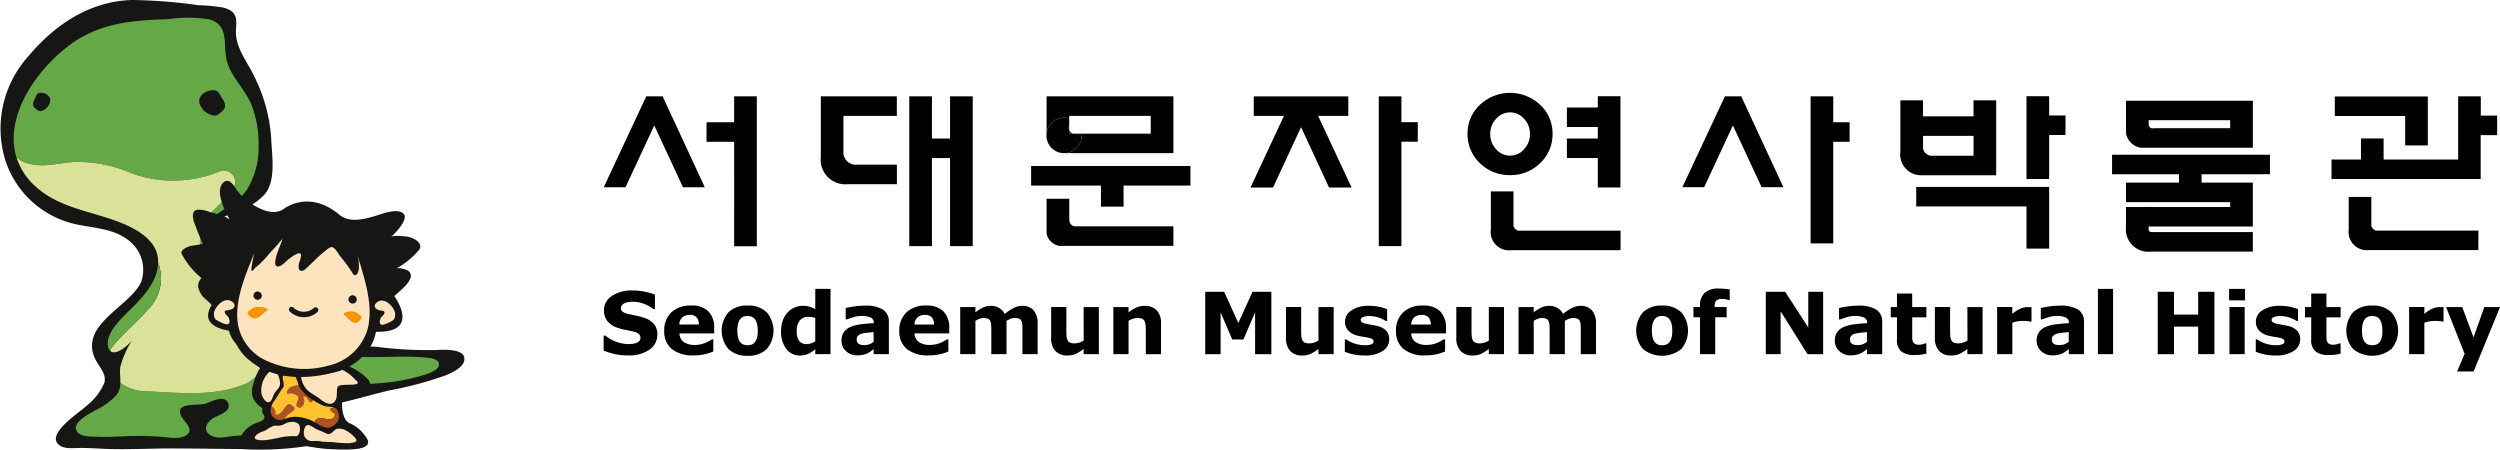 <svg xmlns="http://www.w3.org/2000/svg" xmlns:xlink="http://www.w3.org/1999/xlink" width="215.361" height="38.734" viewBox="0 0 215.361 38.734">
  <defs>
    <clipPath id="clip-path">
      <rect id="사각형_36" data-name="사각형 36" width="40" height="38.734" fill="none"/>
    </clipPath>
    <clipPath id="clip-path-2">
      <rect id="사각형_41" data-name="사각형 41" width="163.361" height="24"/>
    </clipPath>
  </defs>
  <g id="그룹_65" data-name="그룹 65" transform="translate(-15 -9)">
    <g id="그룹_42" data-name="그룹 42" transform="translate(15 9)">
      <g id="그룹_41" data-name="그룹 41" clip-path="url(#clip-path)">
        <path id="패스_190" data-name="패스 190" d="M19.266.665a2.483,2.483,0,0,1,.447.162c.723.349.666.98.615,1.679C20.211,4.12,21.373,5.367,22,6.783a13.925,13.925,0,0,1,1.367,5.2c.048,1.439.443,3.588-.58,4.774a6.083,6.083,0,0,1-2.828,1.65c-.94.324-1.817.877-1.472,2.02s1.687,1.593,2.6,2.174a10.94,10.94,0,0,1,3.069,3.225A7.46,7.46,0,0,0,26.971,28.8,15.736,15.736,0,0,0,32.4,29.869a33.868,33.868,0,0,0,5.109.284c.613-.026,2.759-.183,2.468.964-.149.587-1.077,1.007-1.579,1.214a30.1,30.1,0,0,1-4.762,1.28c-1.779.411-3.523.965-5.319,1.3-.6.112-2.268.553-1,1.236.472.254,2.556.442,1.6,1.381a5.227,5.227,0,0,1-2.46.9,27,27,0,0,1-5.664.258c-1.93-.021-3.859-.045-5.789-.055-1.913-.011-3.832.108-5.743.044-.859-.028-1.714-.106-2.574-.082-.562.016-1.4.1-1.77-.446-.66-.988,1.969-2.637,2.561-3.213a4.974,4.974,0,0,0,1.517-1.971c.187-.8-.487-1.386-.8-2.046-1.4-3,3.041-4.5,3.978-6.668a3.186,3.186,0,0,0-1.3-3.688C9.7,19.714,8.077,19.639,6.7,19.351a8.235,8.235,0,0,1-6.3-5.733A9.3,9.3,0,0,1,2.451,4.834C4.732,2.112,7.76.091,11.393,0a44.44,44.44,0,0,1,5.7.449,14.769,14.769,0,0,1,2.174.211" transform="translate(0.001 0)" fill="#161615"/>
        <path id="패스_191" data-name="패스 191" d="M42.983,37.89c-.136-.363-.781-.4-1.095-.432-2.687-.27-5.341.268-8.019-.4-3.3-.828-5.037-3.332-7.243-5.681-1.45-1.543-5.864-3.84-2.882-6.156,1.008-.782,2.1-1.211,2.8-2.343a7.01,7.01,0,0,0,.936-3.583,9.213,9.213,0,0,0-.659-3.716c-.591-1.379-1.9-2.479-2.147-4-.211-1.292.192-2.767-1.4-3.248A11.063,11.063,0,0,0,19.711,8.3c-3.085.1-5.867.308-8.437,2.176-2.925,2.126-5.732,6.212-4.661,9.71a2.326,2.326,0,0,0,1.065.56c1.575.43,3.1-.258,4.663-.138a11.83,11.83,0,0,1,3.579.718,10.468,10.468,0,0,0,8.22.083.982.982,0,0,1,1.239,1.316c-.746,1.464-2.459,2.16-2.828,3.732-.85,3.4,2.8,5.669,3.982,8.668.252.61.7,1.11.993,1.7.59-.034.664-1.014.46-1.493-.152-.357-1.3-2.219-.847-2.458.413-.219.985,1,1.09,1.307.235.683.388,1.382.629,2.064A3.862,3.862,0,0,1,29.225,38a.832.832,0,0,1-1.282.575,1.991,1.991,0,0,1-.255-.155A2.711,2.711,0,0,1,26.3,39.742c-2.691,1.112-5.7.742-8.564.616a3.858,3.858,0,0,1-2.167-.721,1.687,1.687,0,0,1-.363,1.077,6.134,6.134,0,0,1-1.779,1.274c-.521.3-2.313,1.193-1.483,1.962.358.331,1.077.3,1.527.319.884.045,1.76-.011,2.643-.045a27.341,27.341,0,0,1,2.848.043c.668.046,1.685.286,2.288-.124.752-.511-.238-1.176-.467-1.712-.508-1.188,1.529-.783,2.175-1.027.469-.177,1.6-.772,1.9-.028.292.707-.758,1.009-1.183,1.235-.6.32-1.107,1.044-.343,1.526.591.373,1.408.126,2.049.067,1.859-.172,3.75-.063,5.615-.127.435-.015,1.3.04,1.351-.574s-.9-.761-1.289-1.006c-1.512-.946.849-1.867,1.632-2.084a34.745,34.745,0,0,1,5.363-.765,16.542,16.542,0,0,0,4.09-.837c.3-.12.89-.375.872-.78a.442.442,0,0,0-.031-.142" transform="translate(-5.201 -6.65)" fill="#65a947"/>
        <path id="패스_192" data-name="패스 192" d="M27.325,92.847a2.711,2.711,0,0,0,1.391-1.319,7.849,7.849,0,0,1-1.1-1.094c-.605-.654-1.416-1.192-1.649-2.15-.089-.368,0-.569.11-.512.757.4,1.188,1.565,1.994,2.018a.9.9,0,0,0,.484.139c-.289-.589-.741-1.088-.993-1.7-1.187-3-4.833-5.27-3.982-8.668.368-1.572,2.081-2.268,2.828-3.732a.982.982,0,0,0-1.239-1.316,10.469,10.469,0,0,1-8.22-.083,11.825,11.825,0,0,0-3.579-.718c-1.562-.12-3.088.568-4.663.138a2.328,2.328,0,0,1-1.065-.56,5.7,5.7,0,0,0,1.728,2.6c2.278,2.026,5.5,2.113,8.133,3.44,1.192.6,2.361,1.535,2.351,2.991,0,.023,0,.045,0,.068a3.769,3.769,0,0,1-.537,3.641c-1.065,1.291-2.33,2.279-3.395,3.57a1.019,1.019,0,0,0-.216.363c.494.539,1.752-.585,2.026-1.089a8.152,8.152,0,0,0-1.146,2.518c-.049.45.025.908.011,1.348a3.859,3.859,0,0,0,2.167.721c2.869.126,5.873.5,8.564-.617" transform="translate(-6.23 -59.755)" fill="#dae198"/>
        <path id="패스_193" data-name="패스 193" d="M54.039,126.193a3.769,3.769,0,0,0,.537-3.641c-.042,1.522-1.144,2.764-2.152,3.791-.726.739-2.3,2.086-2.183,3.264a.891.891,0,0,0,.188.519,1.018,1.018,0,0,1,.216-.363c1.065-1.291,2.329-2.279,3.395-3.57" transform="translate(-40.955 -99.915)" fill="#65a947"/>
        <path id="패스_194" data-name="패스 194" d="M15.947,43.284c.447-.1,1.033.236.933.737a1.047,1.047,0,0,1-.824.828.53.53,0,0,1-.174-.034,1.722,1.722,0,0,1-.356-.279c-.207-.2-.1-.5.023-.721.083-.151.133-.4.3-.493a.333.333,0,0,1,.1-.037" transform="translate(-12.564 -35.274)" fill="#161615"/>
        <path id="패스_195" data-name="패스 195" d="M94.221,42.094c-.673-.084-1.5.452-1.286,1.133a1.517,1.517,0,0,0,1.318,1.044.824.824,0,0,0,.252-.069,2.5,2.5,0,0,0,.491-.43c.281-.306.081-.709-.123-.994-.141-.2-.246-.53-.506-.644a.532.532,0,0,0-.146-.04" transform="translate(-75.742 -34.311)" fill="#161615"/>
        <path id="패스_196" data-name="패스 196" d="M157.587,174.355l.04.005c0-.019-.141-.018-.04-.005" transform="translate(-128.449 -142.141)" fill="#ffc300"/>
        <path id="패스_197" data-name="패스 197" d="M114.611,169.736l-.029.013c-.478.245-.846,1.4-.956,1.844a1.528,1.528,0,0,0,.883,1.821c-.264.591.548.741-.157,1.233-.259.18-1.5.435-1.81,1.422-.243.77,3.09.377,3.4.366a15.031,15.031,0,0,0,1.662-.2,2.718,2.718,0,0,0,.406.324,4.216,4.216,0,0,0,.811.162,12.265,12.265,0,0,0,1.621.162c.49.01,3.332.206,2.837-.684a3.056,3.056,0,0,0-1.478-1.337c-.854-.378-.779-2.1-.6-2.843.155-.632,2.148.294,2.32-.325.271-.974-2.4-2.15-3.02-2.063-1.272.179-2.55-.088-3.826.059a5.355,5.355,0,0,1-1.542.122c-.233-.044-.325-.162-.524-.075" transform="translate(-91.744 -138.293)" fill="#161615"/>
        <path id="패스_198" data-name="패스 198" d="M119.949,168.973a10.927,10.927,0,0,1-1.964.038,12.022,12.022,0,0,0-1.86.02c-.138.016-.284.04-.424.064a3.184,3.184,0,0,1-1.08.06,1.041,1.041,0,0,1-.178-.054.489.489,0,0,0-.418-.013h0l-.035.017c-.615.314-1,1.857-1.019,1.923a2.011,2.011,0,0,0-.063.481,1.387,1.387,0,0,0,.161.663,2.11,2.11,0,0,0,.756.756.669.669,0,0,0-.029.188.865.865,0,0,0,.121.4.474.474,0,0,1,.071.2c0,.084-.061.166-.242.293a2.013,2.013,0,0,1-.283.129,2.423,2.423,0,0,0-1.574,1.356.367.367,0,0,0-.019.114.32.32,0,0,0,.074.2c.331.414,1.818.345,3.229.224.112-.01.2-.017.237-.019a13.773,13.773,0,0,0,1.536-.182l.075-.011c.035.032.085.072.153.127a1.736,1.736,0,0,0,.251.179,3.085,3.085,0,0,0,.683.148l.156.023a12.6,12.6,0,0,0,1.638.163l.188.006c1.216.047,2.5.033,2.775-.421a.424.424,0,0,0-.017-.45,3.191,3.191,0,0,0-1.535-1.388c-.751-.333-.714-1.951-.53-2.7.052-.211.592-.135,1.026-.075.58.081,1.179.165,1.293-.246a.9.9,0,0,0-.278-.838,4.952,4.952,0,0,0-2.876-1.378m.034.241a4.83,4.83,0,0,1,2.659,1.3.681.681,0,0,1,.226.612c-.057.205-.594.131-1.025.07-.586-.082-1.191-.166-1.3.258-.186.759-.277,2.565.667,2.984a2.914,2.914,0,0,1,1.421,1.284c.063.114.043.171.022.2-.055.09-.27.248-1.093.3a14.461,14.461,0,0,1-1.465,0l-.192-.006a12.362,12.362,0,0,1-1.6-.161l-.16-.023a2.984,2.984,0,0,1-.619-.129,3.96,3.96,0,0,1-.317-.244l.043-.12-.2.031-.141.022a13.518,13.518,0,0,1-1.507.179c-.041,0-.124.009-.248.02-.371.032-1.062.091-1.7.091-1.025,0-1.261-.157-1.316-.224a.08.08,0,0,1-.02-.053.128.128,0,0,1,.007-.04,2.228,2.228,0,0,1,1.434-1.2,1.937,1.937,0,0,0,.33-.155c.261-.182.346-.338.346-.487a.71.71,0,0,0-.1-.316.634.634,0,0,1-.094-.291.456.456,0,0,1,.045-.189l.043-.1-.09-.056a1.482,1.482,0,0,1-.886-1.265,1.758,1.758,0,0,1,.056-.423c.149-.6.509-1.568.894-1.765l.022-.011c.086-.038.133-.02.234.018a1.316,1.316,0,0,0,.218.065,3.363,3.363,0,0,0,1.166-.059c.144-.024.28-.047.412-.062a11.816,11.816,0,0,1,1.822-.019,11.117,11.117,0,0,0,2.008-.04" transform="translate(-91.206 -137.757)" fill="#161615"/>
        <path id="패스_199" data-name="패스 199" d="M144.758,171.225c.026.03.55.526.567.567.18.427-1.615.041-1.733.452s.034.818-.2,1.167c-.349.521-.942.133-1.313-.166-.32-.259-.7-.434-1.014-.7-.4-.332-.8-1.192-.494-1.69a.035.035,0,0,1-.031-.016c.767-.146,1.526-.321,2.288-.494a4.2,4.2,0,0,1,1.929.875" transform="translate(-114.519 -138.88)" fill="#fee4be"/>
        <path id="패스_200" data-name="패스 200" d="M122.569,172.909a2.169,2.169,0,0,0-.746,1.95c.081.3.365.826.685.7.206-.082.308-.532.416-.727.164-.3.494-.46.495-.867,0-.5-.323-1.316-.85-1.056" transform="translate(-99.295 -140.93)" fill="#fee4be"/>
        <path id="패스_201" data-name="패스 201" d="M128.033,188.636c-.487-.365-.608.851-1.338.851a.707.707,0,0,0-.37-.726.8.8,0,0,0,.476,1.108.507.507,0,0,0,.364.033,1.72,1.72,0,0,0,.3-.07c.253-.607,1.36-.743.567-1.2" transform="translate(-102.942 -153.736)" fill="#af5121"/>
        <path id="패스_202" data-name="패스 202" d="M133.862,180.48a.946.946,0,0,1,.973.243c.122.122-.243.608-.122.852.487.365.852-.486.487-.852.487-.121.487.487.73.487a.307.307,0,0,0,.173-.193,3.75,3.75,0,0,1-1.2-1.163c-.016-.031-.031-.064-.045-.1-.464.025-1,.144-1,.723" transform="translate(-109.136 -146.553)" fill="#af5121"/>
        <path id="패스_203" data-name="패스 203" d="M130.367,177.51c.365-.608,1.459.365,1.7-.487,0-.243-.486-.243-.365-.608.1.1.159.035.211-.051-.267-.069-.605-.056-.8-.129a4.836,4.836,0,0,1-.94-.5.307.307,0,0,1-.173.193c-.243,0-.243-.608-.73-.487.365.365,0,1.217-.487.851-.121-.243.243-.729.122-.851a.946.946,0,0,0-.973-.243c0-.579.535-.7,1-.723a3.652,3.652,0,0,0-.333-.871c-.314-.41-.62-.441-.94-.042a.442.442,0,0,0-.069.108c-.1.28.184.743,0,.985-.229.31-.416.65-.628.972l-.066.1a1.629,1.629,0,0,0-.311.568c.238.084.37.361.37.726.73,0,.851-1.216,1.338-.851.793.453-.314.59-.567,1.2a2.548,2.548,0,0,1,.8-.194,3.754,3.754,0,0,1,1.632.375c.058.029.12.064.183.1a.221.221,0,0,1,.019-.143" transform="translate(-103.209 -141.273)" fill="#ffc22f"/>
        <path id="패스_204" data-name="패스 204" d="M148.83,190.232a.482.482,0,0,0-.356-.254c-.052.086-.111.151-.211.051-.122.365.364.365.364.608-.243.852-1.338-.122-1.7.487a.223.223,0,0,0-.019.143c.408.242.917.606,1.317.424.892-.4.817-.963.608-1.459" transform="translate(-119.767 -154.886)" fill="#af5121"/>
        <path id="패스_205" data-name="패스 205" d="M93.4,86.754c.1-.07,2.178-1.662,4.768.486.855.709,1.99.438,2.947.173.579-.16,2.26-.878,2.685-.132,0,0,.3.527-1.164,1.9.185-.174,1.038-.075,1.265-.056.535.044,1.563.495,1.168,1.143a7.094,7.094,0,0,1-1.983,1.63c.182-.128.908.078,1.051.2.883.735-1.289,2.076-1.2,2.194,0,0,2.4,3.243-1.765,3.041l-12.089-.041s-3.158-.162-1.911-2.229c.058-.1-.71-.672-.8-.818-.362-.577-.526-.97-.07-1.542a6.678,6.678,0,0,1-1.725-2.136c.007-.371.573-.552.856-.637a7.8,7.8,0,0,0,.981-.17c-.209-.531-.451-1.049-.635-1.589a2.465,2.465,0,0,1-.209-.774c.013-.393.1-.535.452-.575a2.493,2.493,0,0,1,.941.182c.385.122,1.6.388,1.808.721,0,0-1.539-2.513-.526-3.283.464-.353.82.259,1.028.57a4.261,4.261,0,0,0,1,1.054c.8.606,2.168,1.368,3.133.687" transform="translate(-68.955 -68.759)" fill="#161615"/>
        <path id="패스_206" data-name="패스 206" d="M109.292,102.54s-3.06,5.452-.863,8.553c0,0,2.253,3.648,8.635,1.763,0,0,3.679-1.2,3.079-4.925,0,0-.732-5.047-1.652-6.324s-5.688-5.067-9.2.933" transform="translate(-87.753 -80.916)" fill="#161615"/>
        <path id="패스_207" data-name="패스 207" d="M114.523,111.468a2.877,2.877,0,0,0-.364.412c-.25.293-.523.562-.778.85a9.653,9.653,0,0,1-.858.924c-.112.1-.231.182-.341.282-.06.055-.183.24-.258.256-.13.028-.087-.09-.072-.23.045-.43.156-.859.243-1.281-.7,1.742-1.554,3.647-1.467,5.595a4.234,4.234,0,0,0,2.533,3.684,7.763,7.763,0,0,0,5.325.412,4.539,4.539,0,0,0,3.361-3.116c.482-1.817-.094-3.8-.6-5.533a4.558,4.558,0,0,1-.228-.857c.037.4.228,1.313-.1,1.642-.213.216-.338-.064-.445-.238a13.667,13.667,0,0,0-.978-1.311c-.181-.228-.491-.89-.826-.785a1.822,1.822,0,0,0-.5.351c-.6.46-1.108,1.035-1.674,1.534-.208.184-.523.258-.579-.111s.2-.729.2-1.071c0-.5-.857.174-1.028.3-.241.178-.654.675-.971.659-.558-.027.1-1.544.21-1.83.07-.178.133-.357.2-.538" transform="translate(-90.187 -90.878)" fill="#fee4be"/>
        <path id="패스_208" data-name="패스 208" d="M118.945,136.322a.358.358,0,1,1-.357-.385.372.372,0,0,1,.357.385" transform="translate(-96.393 -110.828)" fill="#161615"/>
        <path id="패스_209" data-name="패스 209" d="M163.253,138.078a.358.358,0,1,1-.357-.385.372.372,0,0,1,.357.385" transform="translate(-132.517 -112.259)" fill="#161615"/>
        <path id="패스_210" data-name="패스 210" d="M116.992,143.213a1.85,1.85,0,0,0-.885-.057,1.914,1.914,0,0,0-.477.272c-.056.044-.174.118-.188.2-.019.122.25.363.341.421a.532.532,0,0,0,.4.052,1.388,1.388,0,0,0,.558-.356c.071-.059.24-.246.327-.266,0,0,.093-.021.094-.1s-.066-.127-.166-.166" transform="translate(-94.117 -116.689)" fill="#f39400"/>
        <path id="패스_211" data-name="패스 211" d="M160.452,145.3a1.481,1.481,0,0,1,.79-.057,1.673,1.673,0,0,1,.425.272c.05.044.156.118.168.2.017.121-.223.363-.3.421a.432.432,0,0,1-.354.052,1.229,1.229,0,0,1-.5-.356c-.063-.059-.214-.246-.292-.265a.111.111,0,0,1-.084-.1c0-.072.059-.127.149-.166" transform="translate(-130.693 -118.388)" fill="#f39400"/>
        <path id="패스_212" data-name="패스 212" d="M100.6,142a2.9,2.9,0,0,1-.735-.377.81.81,0,0,1-.008-.842c.209-.45.9-1.1,1.48-.646.321.251.208.534-.145.66-.294.1-.62.01-.487.324.063.146.256.242.318.405.156.412.046.657-.424.477" transform="translate(-81.315 -114.128)" fill="#fee4be"/>
        <path id="패스_213" data-name="패스 213" d="M175.663,142.222a2.859,2.859,0,0,0,.726-.377A.816.816,0,0,0,176.4,141c-.207-.451-.894-1.1-1.463-.647-.318.252-.206.535.144.66.291.1.613.01.481.324-.062.146-.253.242-.315.405-.155.412-.045.657.419.476" transform="translate(-142.468 -114.306)" fill="#fee4be"/>
        <path id="패스_214" data-name="패스 214" d="M134.817,143.191a.234.234,0,0,0,0,.33,1.913,1.913,0,0,0,.7.411,1.732,1.732,0,0,0,1.672-.353.234.234,0,0,0-.29-.368,1.3,1.3,0,0,1-1.756-.023.234.234,0,0,0-.331,0" transform="translate(-109.859 -116.685)" fill="#161615"/>
        <path id="패스_215" data-name="패스 215" d="M122.54,196.859a1.264,1.264,0,0,0-.311-.127,1.352,1.352,0,0,0-.8.156,1.3,1.3,0,0,1-.646.168.8.8,0,0,0-.5.082c-.507.242-.352.289-.886.451-.082.025-.8.4-.509.6.532.355,2.114-.183,2.726-.216l.434-.023.31.008c.375.009.489-.916.177-1.093" transform="translate(-96.875 -160.382)" fill="#fee4be"/>
        <path id="패스_216" data-name="패스 216" d="M142.178,198.261a.294.294,0,0,0-.211,0c-.184.086-.266.406-.266.594a.689.689,0,0,0,.748.761h.5s.374.066.468.066.717.033.81.033a9.188,9.188,0,0,0,1.41.088c.326-.058.85-.078.458-.486a2.751,2.751,0,0,0-.951-.7,1.308,1.308,0,0,0-.6-.047c-.318.122-.5.621-.943.386-.283-.15-.586-.249-.874-.389a3.723,3.723,0,0,0-.55-.309" transform="translate(-115.527 -161.626)" fill="#fee4be"/>
      </g>
    </g>
    <g id="그룹_43" data-name="그룹 43" transform="translate(67 17)" clip-path="url(#clip-path-2)">
      <path id="패스_217" data-name="패스 217" d="M15.272,40.445a1.963,1.963,0,0,0-.5-1.446,2.019,2.019,0,0,0-1.492-.5,2.354,2.354,0,0,0-1.693.587,2.094,2.094,0,0,0-.617,1.593,1.932,1.932,0,0,0,.652,1.565,2.837,2.837,0,0,0,1.876.55,4.406,4.406,0,0,0,.866-.079,4.764,4.764,0,0,0,.833-.256V41.419h-.145a2.535,2.535,0,0,1-.615.323,2.219,2.219,0,0,1-.8.149,1.623,1.623,0,0,1-.991-.254.94.94,0,0,1-.364-.735h2.992Zm-3-.31a.843.843,0,0,1,.27-.63.947.947,0,0,1,.618-.2.775.775,0,0,1,.595.206.932.932,0,0,1,.2.62Z" transform="translate(-5.75 -20.179)"/>
      <path id="패스_218" data-name="패스 218" d="M3.422,38.105a5.939,5.939,0,0,0-.588-.159l-.569-.119a1.843,1.843,0,0,1-.614-.208.377.377,0,0,1-.162-.328.384.384,0,0,1,.1-.262.621.621,0,0,1,.242-.17,1.288,1.288,0,0,1,.331-.092,2.47,2.47,0,0,1,.345-.025,2.729,2.729,0,0,1,.965.178,2.878,2.878,0,0,1,.8.441h.148V36.127a4.985,4.985,0,0,0-.906-.257,5.433,5.433,0,0,0-1.058-.1,2.977,2.977,0,0,0-1.747.476,1.446,1.446,0,0,0-.68,1.231,1.475,1.475,0,0,0,.3.941,1.991,1.991,0,0,0,.978.6,4.753,4.753,0,0,0,.635.162c.225.042.439.087.641.135a1.054,1.054,0,0,1,.44.2.4.4,0,0,1,.15.306.407.407,0,0,1-.1.3.821.821,0,0,1-.262.169,1.25,1.25,0,0,1-.336.077,3.247,3.247,0,0,1-.332.022A3.071,3.071,0,0,1,1.114,40.2a3.2,3.2,0,0,1-.962-.536H0v1.284a6.075,6.075,0,0,0,.936.3,5.191,5.191,0,0,0,1.173.117,3.054,3.054,0,0,0,1.841-.5,1.539,1.539,0,0,0,.678-1.3,1.36,1.36,0,0,0-.295-.908,1.968,1.968,0,0,0-.912-.553" transform="translate(0 -18.748)"/>
      <path id="패스_219" data-name="패스 219" d="M23.6,38.5a2.249,2.249,0,0,0-1.643.577,2.43,2.43,0,0,0,0,3.17,2.24,2.24,0,0,0,1.646.578,2.241,2.241,0,0,0,1.647-.578,2.436,2.436,0,0,0,0-3.166A2.237,2.237,0,0,0,23.6,38.5m.815,2.784a1.065,1.065,0,0,1-.191.378.636.636,0,0,1-.275.2,1.015,1.015,0,0,1-.707-.006.676.676,0,0,1-.278-.208,1.021,1.021,0,0,1-.182-.4,2.4,2.4,0,0,1-.062-.582,2.307,2.307,0,0,1,.071-.625,1.054,1.054,0,0,1,.19-.391.678.678,0,0,1,.282-.2A1,1,0,0,1,23.6,39.4a.982.982,0,0,1,.352.063.644.644,0,0,1,.28.212,1.1,1.1,0,0,1,.181.391,2.426,2.426,0,0,1,.065.606,2.337,2.337,0,0,1-.063.612" transform="translate(-11.201 -20.178)"/>
      <path id="패스_220" data-name="패스 220" d="M35.066,37.224a3.813,3.813,0,0,0-.482-.2,1.937,1.937,0,0,0-.6-.078,1.781,1.781,0,0,0-.7.15,1.721,1.721,0,0,0-.6.421,2.11,2.11,0,0,0-.412.685,2.582,2.582,0,0,0-.15.916,2.432,2.432,0,0,0,.446,1.538,1.438,1.438,0,0,0,1.191.571,1.64,1.64,0,0,0,.679-.133,2.955,2.955,0,0,0,.632-.408v.423h1.31V35.487h-1.31Zm0,2.774a1.368,1.368,0,0,1-.351.176,1.184,1.184,0,0,1-.375.066.779.779,0,0,1-.661-.27,1.442,1.442,0,0,1-.206-.867,1.387,1.387,0,0,1,.256-.889.93.93,0,0,1,.77-.321,1.67,1.67,0,0,1,.278.026,1.281,1.281,0,0,1,.289.083Z" transform="translate(-16.836 -18.601)"/>
      <path id="패스_221" data-name="패스 221" d="M46.651,38.87a2.918,2.918,0,0,0-1.613-.342,5.949,5.949,0,0,0-.936.074c-.313.049-.537.092-.675.128v.978h.12c.1-.042.28-.1.524-.179a2.279,2.279,0,0,1,.688-.117,1.978,1.978,0,0,1,.811.13.472.472,0,0,1,.276.469v.022q-.577.032-1.114.1a3.108,3.108,0,0,0-.9.231,1.335,1.335,0,0,0-.565.443,1.228,1.228,0,0,0-.2.727,1.184,1.184,0,0,0,.391.914,1.386,1.386,0,0,0,.971.358,2.393,2.393,0,0,0,.453-.04,1.873,1.873,0,0,0,.4-.125,1.988,1.988,0,0,0,.294-.177c.1-.075.191-.138.26-.191V42.7h1.31V39.942a1.211,1.211,0,0,0-.5-1.072m-.813,2.767a1.272,1.272,0,0,1-.358.207,1.126,1.126,0,0,1-.4.078,1.43,1.43,0,0,1-.367-.034.524.524,0,0,1-.2-.105.3.3,0,0,1-.111-.15.818.818,0,0,1-.021-.2.437.437,0,0,1,.1-.305.658.658,0,0,1,.3-.177,2.829,2.829,0,0,1,.473-.088c.208-.024.4-.044.579-.058Z" transform="translate(-22.575 -20.195)"/>
      <path id="패스_222" data-name="패스 222" d="M55.839,38.5a2.355,2.355,0,0,0-1.693.587,2.091,2.091,0,0,0-.618,1.593,1.932,1.932,0,0,0,.652,1.565,2.838,2.838,0,0,0,1.876.55,4.414,4.414,0,0,0,.866-.079,4.8,4.8,0,0,0,.833-.256V41.419H57.61a2.54,2.54,0,0,1-.614.323,2.223,2.223,0,0,1-.8.149,1.619,1.619,0,0,1-.99-.254.941.941,0,0,1-.365-.735H57.83v-.457A1.966,1.966,0,0,0,57.33,39a2.021,2.021,0,0,0-1.492-.5m-1,1.638a.84.84,0,0,1,.271-.63.946.946,0,0,1,.618-.2.776.776,0,0,1,.595.206.93.93,0,0,1,.2.62Z" transform="translate(-28.058 -20.179)"/>
      <path id="패스_223" data-name="패스 223" d="M69.875,38.558a1.612,1.612,0,0,0-.726.188,4.088,4.088,0,0,0-.762.516,1.21,1.21,0,0,0-.483-.525,1.4,1.4,0,0,0-.711-.179,1.551,1.551,0,0,0-.683.148,3.6,3.6,0,0,0-.646.412v-.457h-1.31v4.059h1.31V39.848a2.955,2.955,0,0,1,.327-.164.957.957,0,0,1,.375-.078.936.936,0,0,1,.373.059.4.4,0,0,1,.2.19.9.9,0,0,1,.079.337c.01.139.015.307.015.5v2.024h1.31V39.848a2.462,2.462,0,0,1,.383-.185.937.937,0,0,1,.32-.057.968.968,0,0,1,.378.059.384.384,0,0,1,.2.19.877.877,0,0,1,.079.336c.007.137.011.3.011.5v2.024h1.311V40.084a1.669,1.669,0,0,0-.344-1.133,1.261,1.261,0,0,0-1-.393" transform="translate(-33.837 -20.211)"/>
      <path id="패스_224" data-name="패스 224" d="M83.827,41.661a1.627,1.627,0,0,1-.4.181,1.322,1.322,0,0,1-.374.062,1.006,1.006,0,0,1-.394-.062.417.417,0,0,1-.211-.2.87.87,0,0,1-.094-.339c-.013-.136-.02-.307-.02-.513v-2.02h-1.31v2.646a1.6,1.6,0,0,0,.366,1.143,1.368,1.368,0,0,0,1.045.388,1.679,1.679,0,0,0,.721-.143,3.871,3.871,0,0,0,.666-.418v.443h1.31V38.775h-1.31Z" transform="translate(-42.473 -20.324)"/>
      <path id="패스_225" data-name="패스 225" d="M94.976,38.558a1.736,1.736,0,0,0-.715.145,3.331,3.331,0,0,0-.672.415v-.457h-1.31v4.059h1.31V39.848a2.015,2.015,0,0,1,.4-.184,1.235,1.235,0,0,1,.365-.058,1.009,1.009,0,0,1,.394.062.438.438,0,0,1,.215.195,1.037,1.037,0,0,1,.087.359,4.646,4.646,0,0,1,.026.488v2.011h1.31V40.084a1.573,1.573,0,0,0-.374-1.143,1.379,1.379,0,0,0-1.036-.383" transform="translate(-48.37 -20.211)"/>
      <path id="패스_226" data-name="패스 226" d="M111.764,38.706l-1.221-2.69h-1.631v5.372h1.325v-3.6l1,2.331h.966l1.005-2.331v3.6h1.4V36.016H112.98Z" transform="translate(-57.088 -18.878)"/>
      <path id="패스_227" data-name="패스 227" d="M126.333,41.661a1.642,1.642,0,0,1-.4.181,1.316,1.316,0,0,1-.373.062,1.013,1.013,0,0,1-.395-.062.421.421,0,0,1-.211-.2.879.879,0,0,1-.093-.339c-.013-.136-.02-.307-.02-.513v-2.02h-1.309v2.646a1.6,1.6,0,0,0,.366,1.143,1.367,1.367,0,0,0,1.044.388,1.674,1.674,0,0,0,.721-.143,3.857,3.857,0,0,0,.667-.418v.443h1.31V38.775h-1.31Z" transform="translate(-64.753 -20.324)"/>
      <path id="패스_228" data-name="패스 228" d="M137.009,40.3q-.233-.058-.463-.1c-.152-.025-.3-.051-.428-.078a1.335,1.335,0,0,1-.461-.152.264.264,0,0,1-.1-.22q0-.151.217-.232a1.5,1.5,0,0,1,.531-.082,2.453,2.453,0,0,1,.754.119,2.739,2.739,0,0,1,.663.309h.112V38.847a3.56,3.56,0,0,0-.658-.2,4.141,4.141,0,0,0-.881-.092,2.651,2.651,0,0,0-1.532.389,1.152,1.152,0,0,0-.56.973,1.107,1.107,0,0,0,.269.761,1.59,1.59,0,0,0,.821.45,4.4,4.4,0,0,0,.452.092c.165.025.3.049.393.07a1.433,1.433,0,0,1,.413.128.231.231,0,0,1,.109.215.258.258,0,0,1-.185.237,1.519,1.519,0,0,1-.567.08,2.465,2.465,0,0,1-.551-.058,3.076,3.076,0,0,1-.459-.135,2.412,2.412,0,0,1-.363-.167c-.087-.052-.162-.1-.227-.143h-.119v1.064a3.8,3.8,0,0,0,.713.223,4.481,4.481,0,0,0,.989.1,2.735,2.735,0,0,0,1.554-.384,1.174,1.174,0,0,0,.568-1.013,1.067,1.067,0,0,0-.246-.717,1.448,1.448,0,0,0-.76-.421" transform="translate(-70.339 -20.211)"/>
      <path id="패스_229" data-name="패스 229" d="M145.76,38.5a2.353,2.353,0,0,0-1.693.587,2.092,2.092,0,0,0-.618,1.593,1.934,1.934,0,0,0,.652,1.565,2.837,2.837,0,0,0,1.876.55,4.416,4.416,0,0,0,.867-.079,4.81,4.81,0,0,0,.833-.256V41.419h-.145a2.535,2.535,0,0,1-.615.323,2.213,2.213,0,0,1-.8.149,1.62,1.62,0,0,1-.991-.254.941.941,0,0,1-.365-.735h2.991v-.457a1.966,1.966,0,0,0-.5-1.446,2.021,2.021,0,0,0-1.492-.5m-1,1.638a.839.839,0,0,1,.27-.63.946.946,0,0,1,.617-.2.776.776,0,0,1,.6.206.925.925,0,0,1,.2.62Z" transform="translate(-75.191 -20.179)"/>
      <path id="패스_230" data-name="패스 230" d="M157.178,41.661a1.644,1.644,0,0,1-.4.181,1.32,1.32,0,0,1-.374.062,1.012,1.012,0,0,1-.394-.062.419.419,0,0,1-.211-.2.9.9,0,0,1-.094-.339c-.011-.136-.02-.307-.02-.513v-2.02h-1.31v2.646a1.6,1.6,0,0,0,.367,1.143,1.367,1.367,0,0,0,1.044.388,1.679,1.679,0,0,0,.722-.143,3.906,3.906,0,0,0,.666-.418v.443h1.31V38.775h-1.31Z" transform="translate(-80.921 -20.324)"/>
      <path id="패스_231" data-name="패스 231" d="M170.952,38.558a1.608,1.608,0,0,0-.726.188,4.089,4.089,0,0,0-.762.516,1.223,1.223,0,0,0-.482-.525,1.4,1.4,0,0,0-.712-.179,1.55,1.55,0,0,0-.683.148,3.608,3.608,0,0,0-.647.412v-.457h-1.309v4.059h1.309V39.848a3.013,3.013,0,0,1,.328-.164.957.957,0,0,1,.374-.078.936.936,0,0,1,.374.059.394.394,0,0,1,.2.19.884.884,0,0,1,.08.337c.01.139.015.307.015.5v2.024h1.31V39.848a2.46,2.46,0,0,1,.383-.185.935.935,0,0,1,.319-.057.971.971,0,0,1,.38.059.388.388,0,0,1,.2.19.869.869,0,0,1,.079.336c.007.137.012.3.012.5v2.024h1.31V40.084a1.673,1.673,0,0,0-.343-1.133,1.262,1.262,0,0,0-1-.393" transform="translate(-86.819 -20.211)"/>
      <path id="패스_232" data-name="패스 232" d="M189.16,38.5a2.25,2.25,0,0,0-1.643.577,2.43,2.43,0,0,0,0,3.17,2.633,2.633,0,0,0,3.293,0,2.436,2.436,0,0,0,0-3.166,2.238,2.238,0,0,0-1.649-.581m.814,2.784a1.071,1.071,0,0,1-.189.378.644.644,0,0,1-.275.2.982.982,0,0,1-.34.06.97.97,0,0,1-.368-.067.682.682,0,0,1-.278-.208,1.028,1.028,0,0,1-.181-.4,2.423,2.423,0,0,1-.062-.582,2.365,2.365,0,0,1,.071-.625,1.054,1.054,0,0,1,.191-.391.673.673,0,0,1,.281-.2,1,1,0,0,1,.336-.052.981.981,0,0,1,.351.063.645.645,0,0,1,.28.212,1.1,1.1,0,0,1,.181.391,2.384,2.384,0,0,1,.064.606,2.3,2.3,0,0,1-.063.612" transform="translate(-97.981 -20.178)"/>
      <path id="패스_233" data-name="패스 233" d="M199.477,35.424a1.728,1.728,0,0,0-1.211.371,1.445,1.445,0,0,0-.4,1.112v.111H197.3V37.9h.565v3.174h1.311V37.9h.982v-.886h-1.027v-.032a.744.744,0,0,1,.138-.525.761.761,0,0,1,.526-.137,1.382,1.382,0,0,1,.3.032c.093.021.17.04.229.057h.1V35.5c-.124-.021-.263-.039-.422-.051s-.334-.021-.529-.021" transform="translate(-103.419 -18.568)"/>
      <path id="패스_234" data-name="패스 234" d="M214.056,39.093l-1.989-3.078h-1.673v5.372h1.28V37.7l2.316,3.688h1.345V36.015h-1.28Z" transform="translate(-110.282 -18.878)"/>
      <path id="패스_235" data-name="패스 235" d="M226.485,38.87a2.925,2.925,0,0,0-1.614-.342,5.941,5.941,0,0,0-.935.074c-.313.049-.537.092-.675.128v.978h.12c.1-.042.28-.1.523-.179a2.281,2.281,0,0,1,.688-.117,1.977,1.977,0,0,1,.812.13.472.472,0,0,1,.275.469v.022q-.577.032-1.112.1a3.106,3.106,0,0,0-.9.231,1.342,1.342,0,0,0-.566.443,1.22,1.22,0,0,0-.2.727,1.181,1.181,0,0,0,.392.914,1.385,1.385,0,0,0,.971.358,2.378,2.378,0,0,0,.452-.04,1.86,1.86,0,0,0,.4-.125,2.013,2.013,0,0,0,.294-.177c.1-.075.19-.138.261-.191V42.7h1.31V39.942a1.211,1.211,0,0,0-.5-1.072m-.814,2.767a1.287,1.287,0,0,1-.357.207,1.129,1.129,0,0,1-.4.078,1.435,1.435,0,0,1-.367-.034.541.541,0,0,1-.2-.105.3.3,0,0,1-.11-.15.733.733,0,0,1-.022-.2.438.438,0,0,1,.1-.305.648.648,0,0,1,.3-.177,2.872,2.872,0,0,1,.474-.088c.207-.024.4-.044.579-.058Z" transform="translate(-116.839 -20.195)"/>
      <path id="패스_236" data-name="패스 236" d="M234.864,36.325h-1.31V37.49h-.535v.886h.535v1.892a1.288,1.288,0,0,0,.372,1.048,1.766,1.766,0,0,0,1.135.306,4.657,4.657,0,0,0,.577-.03,3.713,3.713,0,0,0,.447-.084V40.62h-.108a1.086,1.086,0,0,1-.23.077,1.177,1.177,0,0,1-.266.041.754.754,0,0,1-.376-.074.392.392,0,0,1-.178-.2.793.793,0,0,1-.059-.284c0-.107,0-.23,0-.371V38.376h1.221V37.49h-1.221Z" transform="translate(-122.141 -19.04)"/>
      <path id="패스_237" data-name="패스 237" d="M243.826,41.661a1.652,1.652,0,0,1-.4.181,1.319,1.319,0,0,1-.373.062,1.016,1.016,0,0,1-.4-.062.42.42,0,0,1-.211-.2.879.879,0,0,1-.092-.339c-.014-.136-.021-.307-.021-.513v-2.02h-1.31v2.646a1.6,1.6,0,0,0,.367,1.143,1.365,1.365,0,0,0,1.043.388,1.679,1.679,0,0,0,.721-.143,3.89,3.89,0,0,0,.667-.418v.443h1.31V38.775h-1.31Z" transform="translate(-126.339 -20.324)"/>
      <path id="패스_238" data-name="패스 238" d="M254.931,38.774a1.775,1.775,0,0,0-.59.114,2.585,2.585,0,0,0-.753.482v-.6h-1.309v4.059h1.309V40.128a2.817,2.817,0,0,1,.462-.122,2.967,2.967,0,0,1,.494-.036c.082,0,.186.005.31.015a1.163,1.163,0,0,1,.269.045h.116v-1.24c-.043-.005-.1-.009-.153-.01s-.109,0-.156,0" transform="translate(-132.237 -20.324)"/>
      <path id="패스_239" data-name="패스 239" d="M263.018,38.87a2.918,2.918,0,0,0-1.613-.342,5.968,5.968,0,0,0-.937.074c-.313.049-.536.092-.675.128v.978h.12c.106-.042.281-.1.524-.179a2.283,2.283,0,0,1,.689-.117,1.98,1.98,0,0,1,.811.13.474.474,0,0,1,.276.469v.022q-.577.032-1.112.1a3.113,3.113,0,0,0-.9.231,1.338,1.338,0,0,0-.565.443,1.227,1.227,0,0,0-.2.727,1.183,1.183,0,0,0,.391.914,1.386,1.386,0,0,0,.972.358,2.378,2.378,0,0,0,.452-.04,1.851,1.851,0,0,0,.4-.125,2.011,2.011,0,0,0,.294-.177c.1-.075.19-.138.261-.191V42.7h1.309V39.942a1.21,1.21,0,0,0-.5-1.072m-.813,2.767a1.293,1.293,0,0,1-.358.207,1.131,1.131,0,0,1-.4.078,1.413,1.413,0,0,1-.365-.034.531.531,0,0,1-.2-.105.309.309,0,0,1-.109-.15.752.752,0,0,1-.022-.2.438.438,0,0,1,.1-.305.641.641,0,0,1,.3-.177,2.824,2.824,0,0,1,.472-.088c.208-.024.4-.044.58-.058Z" transform="translate(-135.989 -20.195)"/>
      <rect id="사각형_38" data-name="사각형 38" width="1.309" height="5.623" transform="translate(128.723 16.886)"/>
      <path id="패스_240" data-name="패스 240" d="M284.835,37.978h-2.084V36.016h-1.4v5.372h1.4V39.011h2.084v2.376h1.4V36.016h-1.4Z" transform="translate(-147.476 -18.878)"/>
      <rect id="사각형_39" data-name="사각형 39" width="1.31" height="4.059" transform="translate(140.056 18.45)"/>
      <rect id="사각형_40" data-name="사각형 40" width="1.369" height="0.989" transform="translate(140.026 16.886)"/>
      <path id="패스_241" data-name="패스 241" d="M301.917,40.3c-.155-.039-.308-.07-.463-.1s-.3-.051-.428-.078a1.32,1.32,0,0,1-.461-.152.264.264,0,0,1-.1-.22c0-.1.071-.177.216-.232a1.487,1.487,0,0,1,.531-.082,2.446,2.446,0,0,1,.753.119,2.741,2.741,0,0,1,.665.309h.112V38.847a3.663,3.663,0,0,0-.659-.2,4.166,4.166,0,0,0-.882-.092,2.651,2.651,0,0,0-1.532.389,1.151,1.151,0,0,0-.56.973,1.1,1.1,0,0,0,.269.761,1.6,1.6,0,0,0,.82.45,4.407,4.407,0,0,0,.453.092c.164.025.3.049.393.07a1.419,1.419,0,0,1,.412.128.231.231,0,0,1,.11.215.258.258,0,0,1-.186.237,1.515,1.515,0,0,1-.567.08,2.483,2.483,0,0,1-.551-.058,3.174,3.174,0,0,1-.46-.135,2.553,2.553,0,0,1-.363-.167c-.086-.052-.161-.1-.226-.143H299.1v1.064a3.787,3.787,0,0,0,.713.223,4.486,4.486,0,0,0,.99.1,2.736,2.736,0,0,0,1.554-.384,1.174,1.174,0,0,0,.568-1.013,1.065,1.065,0,0,0-.245-.717,1.452,1.452,0,0,0-.761-.421" transform="translate(-156.778 -20.211)"/>
      <path id="패스_242" data-name="패스 242" d="M309.858,36.325h-1.309V37.49h-.536v.886h.536v1.892a1.288,1.288,0,0,0,.372,1.048,1.762,1.762,0,0,0,1.135.306,4.644,4.644,0,0,0,.576-.03,3.7,3.7,0,0,0,.448-.084V40.62h-.109a1.093,1.093,0,0,1-.231.077,1.155,1.155,0,0,1-.265.041.743.743,0,0,1-.374-.074.39.39,0,0,1-.179-.2.746.746,0,0,1-.059-.284q0-.16,0-.371V38.376h1.221V37.49h-1.221Z" transform="translate(-161.451 -19.04)"/>
      <path id="패스_243" data-name="패스 243" d="M317.724,38.5a2.252,2.252,0,0,0-1.644.577,2.43,2.43,0,0,0,0,3.17,2.633,2.633,0,0,0,3.292,0,2.439,2.439,0,0,0,0-3.166,2.239,2.239,0,0,0-1.65-.581m.815,2.784a1.08,1.08,0,0,1-.19.378.632.632,0,0,1-.276.2,1.014,1.014,0,0,1-.707-.006.672.672,0,0,1-.277-.208,1.028,1.028,0,0,1-.183-.4,2.446,2.446,0,0,1-.062-.582,2.3,2.3,0,0,1,.072-.625,1.047,1.047,0,0,1,.19-.391.667.667,0,0,1,.282-.2,1,1,0,0,1,.335-.052.982.982,0,0,1,.352.063.647.647,0,0,1,.28.212,1.079,1.079,0,0,1,.181.391,2.354,2.354,0,0,1,.066.606,2.309,2.309,0,0,1-.064.612" transform="translate(-165.37 -20.178)"/>
      <path id="패스_244" data-name="패스 244" d="M329.52,38.774a1.764,1.764,0,0,0-.59.114,2.571,2.571,0,0,0-.753.482v-.6h-1.31v4.059h1.31V40.128a2.788,2.788,0,0,1,.462-.122,2.968,2.968,0,0,1,.494-.036c.082,0,.185.005.309.015a1.159,1.159,0,0,1,.27.045h.117v-1.24c-.042-.005-.094-.009-.153-.01s-.109,0-.156,0" transform="translate(-171.333 -20.324)"/>
      <path id="패스_245" data-name="패스 245" d="M336.85,38.774l-.93,2.609-.974-2.609h-1.392l1.6,4.031-.652,1.519h1.425l2.277-5.55Z" transform="translate(-174.839 -20.324)"/>
      <path id="패스_246" data-name="패스 246" d="M3.68.631.016,8.46H1.894L4.369,3.137,6.843,8.46H8.721L5.089.631Z" transform="translate(-0.008 -0.33)"/>
      <path id="패스_247" data-name="패스 247" d="M21.007,13.543h1.951V.631H21.007V2.864H18.627V4.545h2.381Z" transform="translate(-9.764 -0.33)"/>
      <path id="패스_248" data-name="패스 248" d="M57.287,5.945h1.561v7.588H60.8V.631H58.848V4.263H57.287V.631H55.335v12.9h1.951Z" transform="translate(-29.005 -0.33)"/>
      <path id="패스_249" data-name="패스 249" d="M83.22,3.843a1.533,1.533,0,0,1-1.473,1.68h9.369V.631H80.19V3.782a1.523,1.523,0,0,1,1.95-1.246V2.311h7.023V3.843" transform="translate(-42.033 -0.331)"/>
      <path id="패스_250" data-name="패스 250" d="M77.393,14.929h6.013v1.816h1.951V14.929h5.762V13.248H77.393Z" transform="translate(-40.567 -6.944)"/>
      <path id="패스_251" data-name="패스 251" d="M122.936,2.317h2.6V.636h-8.144V2.317h2.6l-2.88,6.169h1.941l2.412-5.2,2.412,5.2h1.941Z" transform="translate(-61.387 -0.333)"/>
      <path id="패스_252" data-name="패스 252" d="M142.281,4.536h1.409V2.855h-1.409V.631H140.33v12.9h1.951Z" transform="translate(-73.556 -0.33)"/>
      <path id="패스_253" data-name="패스 253" d="M160.051,7.085a3.593,3.593,0,0,0,2.6-1.033,3.4,3.4,0,0,0,1.067-2.54,3.331,3.331,0,0,0-1.067-2.48,3.78,3.78,0,0,0-5.191,0,3.332,3.332,0,0,0-1.066,2.48,3.4,3.4,0,0,0,1.066,2.54,3.6,3.6,0,0,0,2.6,1.033m-1.2-4.854a1.585,1.585,0,0,1,2.4,0,1.844,1.844,0,0,1,.511,1.3,1.881,1.881,0,0,1-.511,1.328,1.585,1.585,0,0,1-2.4,0,1.881,1.881,0,0,1-.51-1.328,1.843,1.843,0,0,1,.51-1.3" transform="translate(-81.974 0)"/>
      <path id="패스_254" data-name="패스 254" d="M177.05,1.581h-2.663v1.68h2.663v.991h-2.663V5.933h2.663V8.469H179V.609H177.05Z" transform="translate(-91.408 -0.319)"/>
      <path id="패스_255" data-name="패스 255" d="M220.459,4.545h1.409V2.864h-1.409V.63h-1.951V13.3h1.951Z" transform="translate(-114.535 -0.33)"/>
      <path id="패스_256" data-name="패스 256" d="M203.994,8.46,200.363.631h-1.41L195.288,8.46h1.881l2.474-5.323,2.474,5.323Z" transform="translate(-102.364 -0.331)"/>
      <path id="패스_257" data-name="패스 257" d="M259.544,3.947h1.408V2.266h-1.408V.606h-1.952V7.737h1.952Z" transform="translate(-135.021 -0.317)"/>
      <path id="패스_258" data-name="패스 258" d="M249.081,22.339V17.026H237.63v1.681h9.5v3.632Z" transform="translate(-124.558 -8.924)"/>
      <path id="패스_259" data-name="패스 259" d="M325.661,3.972h1.421V2.292h-1.409V.631h-1.951V6.073H317.3V4.257h-1.95V6.073h-2.537v1.68h12.85Z" transform="translate(-163.966 -0.331)"/>
      <path id="패스_260" data-name="패스 260" d="M319.473,4.868h1.95V.652H313.41v1.68h6.063Z" transform="translate(-164.28 -0.341)"/>
      <path id="패스_261" data-name="패스 261" d="M41.222,8.2c.062,0,.123.009.186.009s.125,0,.186-.009h4.26V6.515h-3.67a1.083,1.083,0,0,1-.934-.911V2.312h4.6V.631H39.3v5.22a2.092,2.092,0,0,0,0,.463A2.123,2.123,0,0,0,41.222,8.2" transform="translate(-20.592 -0.331)"/>
      <path id="패스_262" data-name="패스 262" d="M83.312,10.916c.015,0,.03,0,.047,0h-.093c.016,0,.03,0,.047,0" transform="translate(-43.645 -5.719)"/>
      <path id="패스_263" data-name="패스 263" d="M80.17,7.254a1.412,1.412,0,0,0-.018.217,1.394,1.394,0,0,0,.018.215Z" transform="translate(-42.013 -3.802)"/>
      <path id="패스_264" data-name="패스 264" d="M84.289,6.737v.306h.354a.545.545,0,0,1-.354-.306" transform="translate(-44.182 -3.531)"/>
      <path id="패스_265" data-name="패스 265" d="M81.654,7.55h.093A1.533,1.533,0,0,0,83.22,5.87H82.79a.544.544,0,0,1-.149.023.539.539,0,0,1-.147-.023H82.14V5.563a.544.544,0,0,1,0-.439V4.564a1.523,1.523,0,0,0-1.95,1.246v.432A1.523,1.523,0,0,0,81.654,7.55" transform="translate(-42.033 -2.357)"/>
      <path id="패스_266" data-name="패스 266" d="M84.191,6.034a.536.536,0,0,0,.047.219V5.815a.538.538,0,0,0-.047.219" transform="translate(-44.13 -3.048)"/>
      <path id="패스_267" data-name="패스 267" d="M85.18,7.4a.541.541,0,0,0,.148-.023h-.3a.545.545,0,0,0,.147.023" transform="translate(-44.572 -3.869)"/>
      <path id="패스_268" data-name="패스 268" d="M82.838,21.54h0v-.005l-.023.005h-.236a.549.549,0,0,1-.426-.534l-.006-.32V19.159H80.19v3.016a1.362,1.362,0,0,0,1.086,1.045h9.839V21.54Z" transform="translate(-42.033 -10.042)"/>
      <path id="패스_269" data-name="패스 269" d="M163.728,21.223h-.786a.663.663,0,0,1-.394-.4V17.841H160.6v3.283a1.382,1.382,0,0,0,0,.434,1.573,1.573,0,0,0,1.364,1.346,1.472,1.472,0,0,0,.2.014,1.526,1.526,0,0,0,.2-.014h9.409v-1.68Z" transform="translate(-84.171 -9.351)"/>
      <path id="패스_270" data-name="패스 270" d="M319.037,21.735h-.786a.661.661,0,0,1-.394-.4v-2.5h-1.95v2.8a1.4,1.4,0,0,0-.018.216,1.43,1.43,0,0,0,.018.217,1.573,1.573,0,0,0,1.361,1.345,1.437,1.437,0,0,0,.2.014,1.415,1.415,0,0,0,.2-.014h9.41V21.735Z" transform="translate(-165.579 -9.872)"/>
      <path id="패스_271" data-name="패스 271" d="M286.687,12.878V11.2h-13.6v1.68h5.764v.72h-4.564V15.28h8.976v.42h-6.925c-.042,0-.084-.006-.127-.006s-.085,0-.128.006h-1.8v1.735c0,.063-.009.127-.009.191s0,.128.009.19a1.936,1.936,0,0,0,1.688,1.727,2.138,2.138,0,0,0,.236.015,2.1,2.1,0,0,0,.235-.015h8.769V17.862h-8.755a.242.242,0,0,1-.22-.239v-.242h8.976V13.6H280.8v-.72Z" transform="translate(-143.144 -5.869)"/>
      <path id="패스_272" data-name="패스 272" d="M241.04,1.356V2.734h-4.352V1.356h-1.951V5.762a1.748,1.748,0,0,0-.02.246,1.73,1.73,0,0,0,.02.245,1.8,1.8,0,0,0,1.694,1.555c.031,0,.06,0,.091,0s.061,0,.09,0h6.379V1.356Zm0,4.77h-3.7a.819.819,0,0,1-.649-.593V4.414h4.352Z" transform="translate(-123.031 -0.711)"/>
      <path id="패스_273" data-name="패스 273" d="M275.611,1.419V4.256a1.568,1.568,0,0,0,1.255,1.215h9.673V1.419Zm8.976,2.371h-6.553a.337.337,0,0,1-.116.021.344.344,0,0,1-.116-.021.355.355,0,0,1-.239-.334V3.1h7.024Z" transform="translate(-144.467 -0.744)"/>
      <path id="패스_274" data-name="패스 274" d="M280.332,6.422a.337.337,0,0,0,.116-.021h-.232a.344.344,0,0,0,.116.021" transform="translate(-146.88 -3.355)"/>
    </g>
  </g>
</svg>

